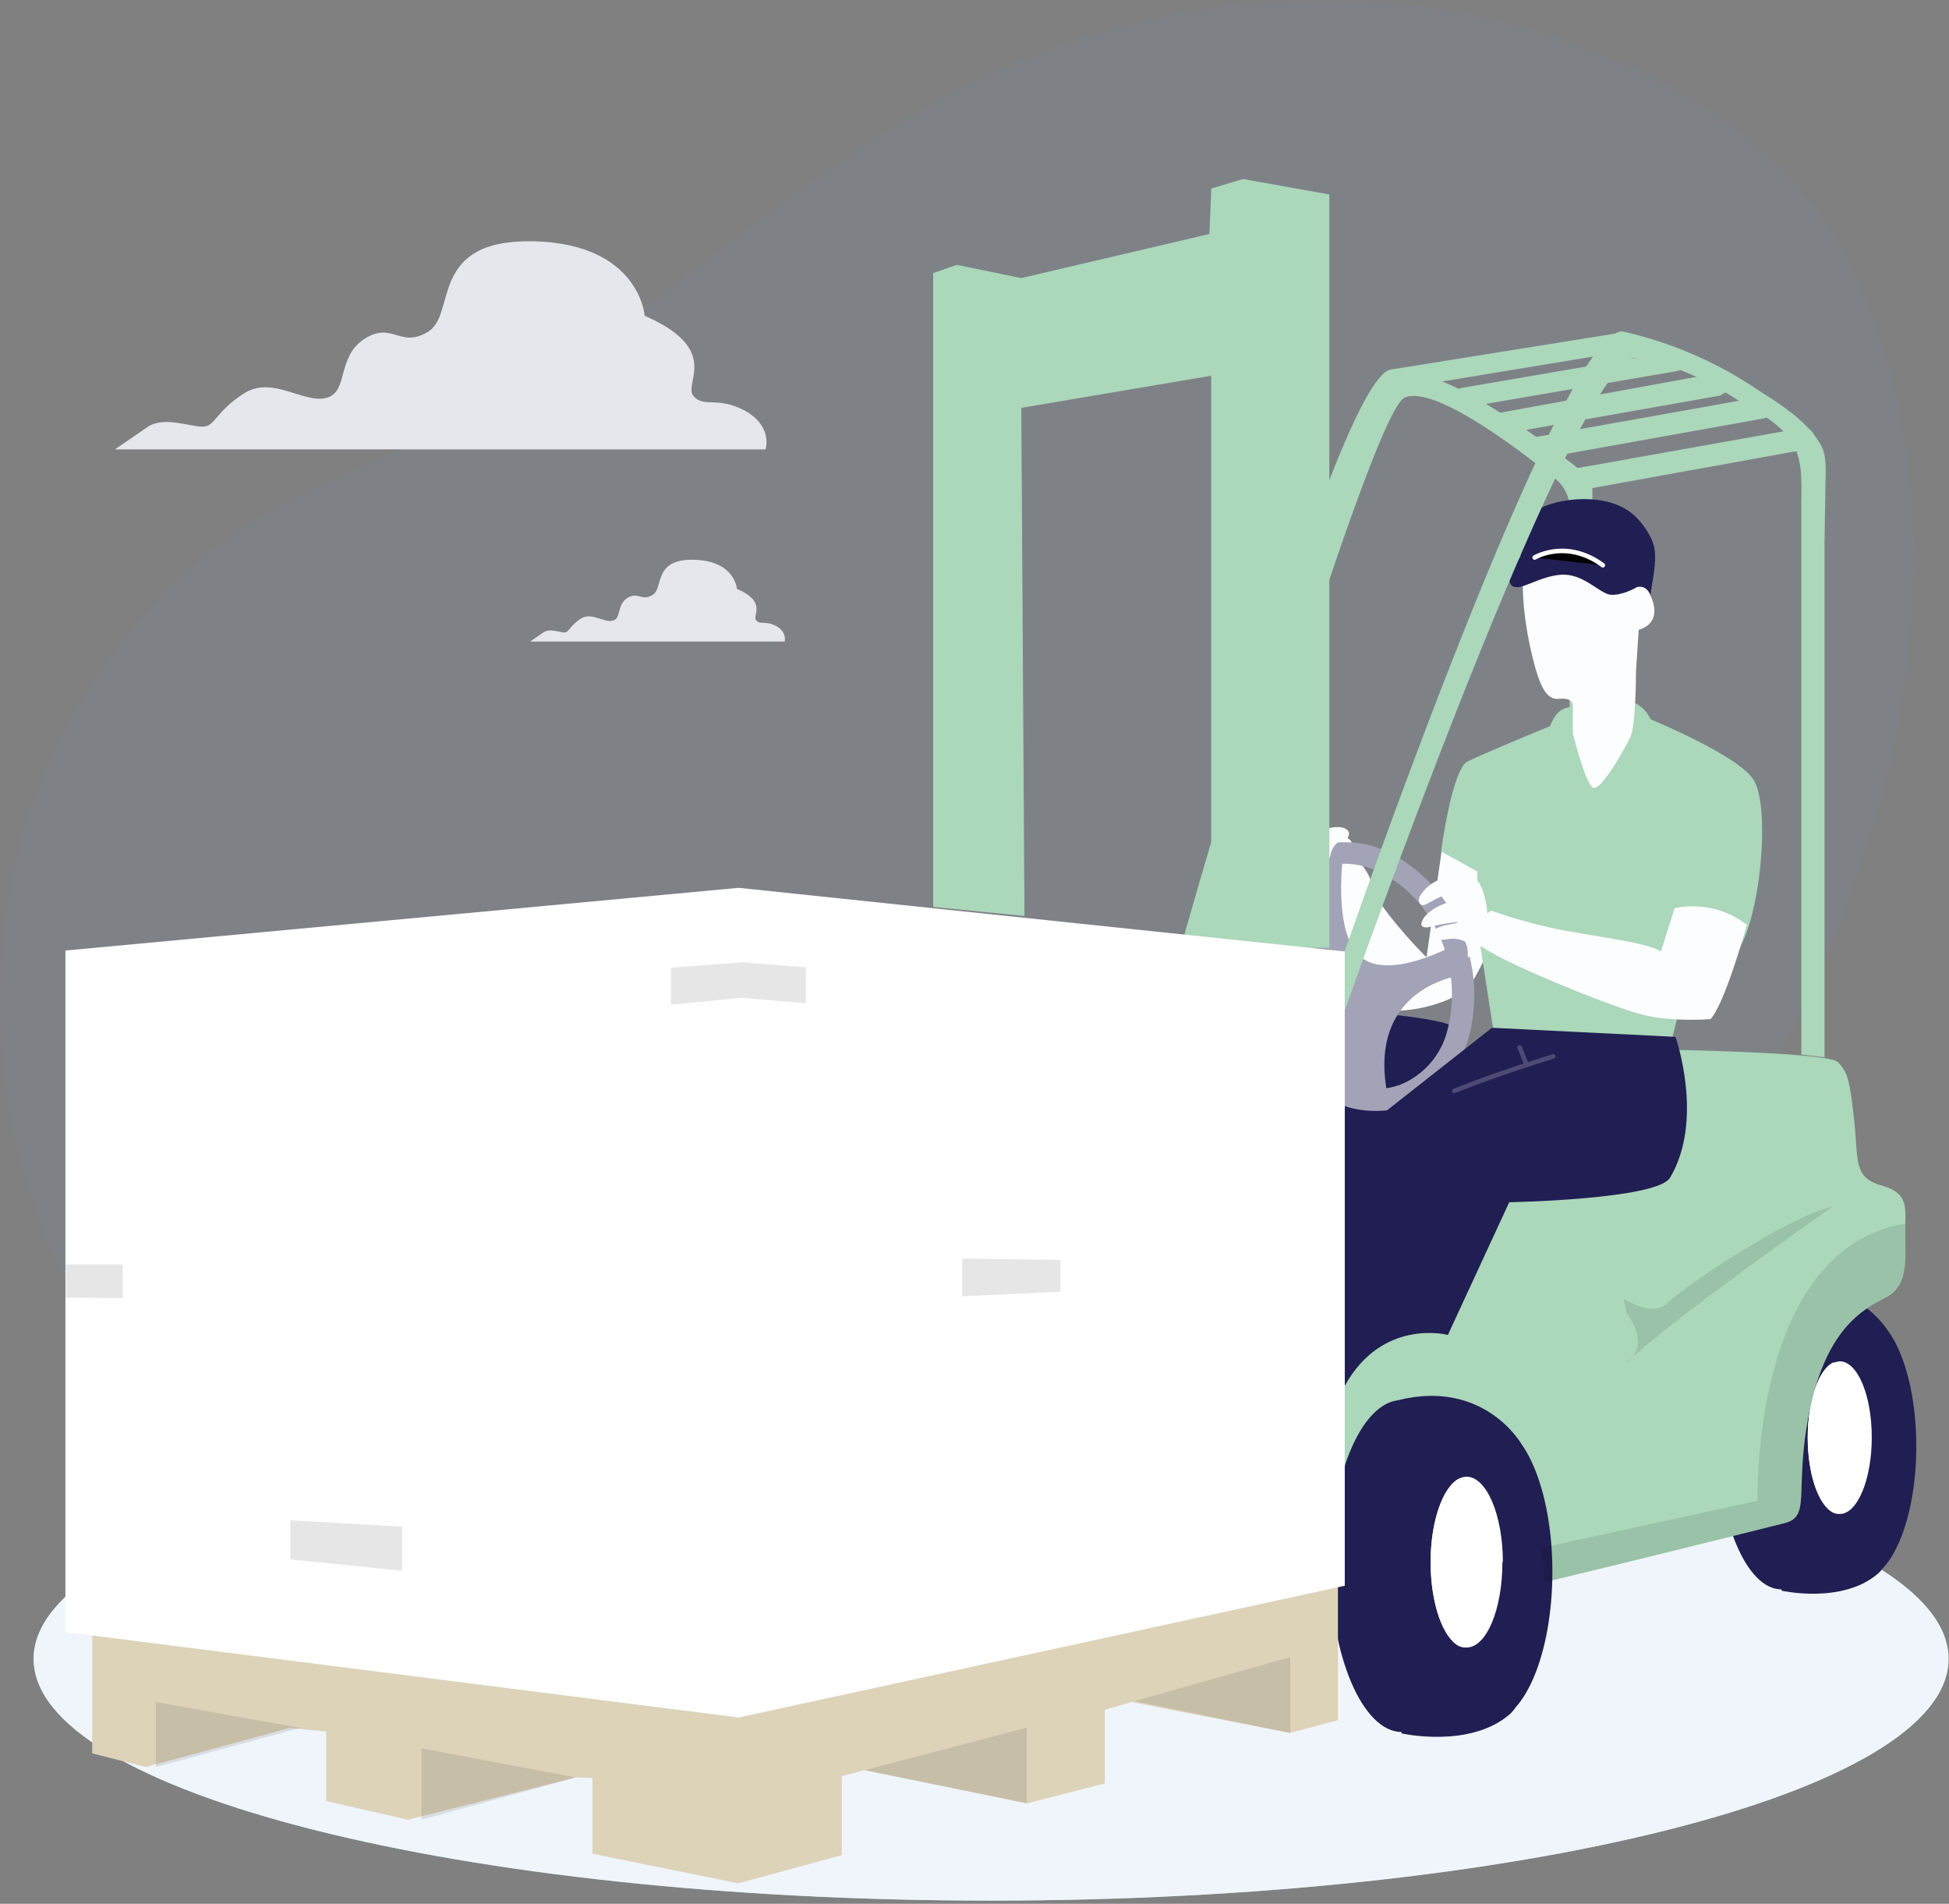<svg xmlns="http://www.w3.org/2000/svg" viewBox="0 0 429 419"><rect x="0" y="0" width="429" height="419" fill="#808080" stroke="none"/><g clip-path="url(#a)"><path fill="#6E96CE" d="M412.9 72c11 31 10 66 2.6 97.4-14.6 62.1-54 118-107.6 152.7a253.2 253.2 0 0 1-183.5 35.7c-31-6-61.4-18.3-84.2-40.1a137.8 137.8 0 0 1-35.7-132 129.6 129.6 0 0 1 36.6-59.9c19-17.6 45.8-24.6 68.3-36.9 33.3-18 60.5-45.8 93.4-64.5A177.4 177.4 0 0 1 309.4 1c33.7 3.8 77.3 21.2 94.9 52.1 3.4 6.1 6.3 12.4 8.6 19Z" opacity=".1"/><path fill="#ABD7BA" d="M218.1 418.3c116.4 0 210.8-23.8 210.8-53.2 0-29.4-94.4-53.3-210.8-53.3S7.4 335.7 7.4 365.1s94.3 53.2 210.7 53.2Z"/><path fill="#F0F5FB" d="M218.1 418.3c116.4 0 210.8-23.8 210.8-53.2 0-29.4-94.4-53.3-210.8-53.3S7.4 335.7 7.4 365.1s94.3 53.2 210.7 53.2Z"/><path fill="#ABD7BA" d="M350.5 107.7V241l-5-.7V111.8c0-2.4-1.2-4.8-3.1-6.4-7.5-6-26.5-20.7-33.2-17.9-6.3 2.7-34.2 94.2-47.8 140.2a4540 4540 0 0 0-7.6 25.8l-6.6 1.2 7.6-28.1c13.3-47.8 40.3-140.3 50.8-145.1l.7-.2c3-.3 6.8.8 11 2.6a62.1 62.1 0 0 1 9.8 5 176.9 176.9 0 0 1 9 5.8l2.1 1.5a276 276 0 0 1 9.2 6.9l1.5 1.1a4.3 4.3 0 0 1 1.6 3.5Z"/><path fill="#ABD7BA" d="M356 77.6 317.2 84l-10 1.6h-.4c-1.1 0-2.2-.7-2.4-1.8-.1-.9.3-1.7 1.1-2.2l.9-.3 48.6-7.8c1.3-.2 2.5.5 2.8 1.7.2 1.2-.7 2.3-2 2.5ZM369 81.7l-42 7.2-4.6.8a3 3 0 0 1-.4 0c-1.1 0-2-.7-2.3-1.8-.2-1 .4-1.9 1.3-2.3l.6-.2 46.6-8c1.3-.3 2.5.5 2.7 1.7.2 1.2-.6 2.4-1.9 2.6ZM379 87 336 94.6l-4.8 1a2.4 2.4 0 0 1-2.7-2c-.2-1.3.5-2.5 1.7-2.8h.2l47.6-8.7c1.3-.3 2.5.6 2.8 2 .2 1.2-.7 2.5-2 2.7ZM388.2 92.1l-44.6 8-4.2.8h-.4a2.4 2.4 0 0 1-.5-4.8l48.8-8.7c1.3-.3 2.6.6 2.8 2 .2 1.2-.6 2.5-2 2.7ZM398.6 98.4c-.3.3-.7.5-1 .5l-47 8.5-1.8.3h-.5a2.4 2.4 0 0 1-.4-4.8l48.8-8.7a2.4 2.4 0 0 1 1.9 4.2Z"/><path fill="#201E52" d="M415.6 293s-7.3-12.8-24.3-8.5c-7.4 1-13.2 15.2-13.2 32.6 0 17.4 6.3 32.7 14 32.7l.1.3s13.4 3 21.2-3.8c7.9-6.7 2.2-53.3 2.2-53.3Z"/><path fill="#201E52" d="M409.2 347.8c7 0 12.6-13.2 12.6-29.5s-5.6-29.4-12.6-29.4-12.7 13.1-12.7 29.4c0 16.3 5.7 29.4 12.7 29.4Z"/><path fill="#fff" d="M412 316.4c0 9.3-3.2 16.8-7 16.8-.6 0-1 0-1.5-.3-3.2-1.6-5.6-8.4-5.6-16.5s2.4-15 5.6-16.5l1.4-.3c4 0 7.1 7.5 7.1 16.8Z"/><path fill="#fff" d="M409.2 316.4c0 8.1-2.5 15-5.7 16.5-3.2-1.6-5.6-8.4-5.6-16.5s2.4-15 5.6-16.5c3.2 1.6 5.7 8.4 5.7 16.5Z"/><path fill="#ABD7BA" d="M419.4 271.6c0 6.1.6 11.3-4.2 13.9-4.7 2.5-13.2 6.5-17 25.5-3.3 17 .5 22.7-5.3 24.2a5903 5903 0 0 1-52.8 13l-6.8 1.6-36.5-24.4-.9-.6-4-2.7 4-19 .5-2.1 19.2-27 33-33.2 16-9.8s38 .5 40 2.8c2 2.2 2.5 3.4 3.5 12.5 1 9.2-.2 12.8 6 14.6 5.3 1.5 5.4 3.9 5.3 8.4v2.3Z"/><path fill="#201E52" d="M334.8 317.7s-8.2-14.3-27.2-9.5c-8.2 1.1-14.8 17-14.8 36.4 0 19.5 7 36.5 15.7 36.6v.3s15 3.4 23.8-4.2c8.8-7.5 2.5-59.6 2.5-59.6Z"/><path fill="#201E52" d="M327.6 378.9c7.8 0 14.1-14.8 14.1-33 0-18.1-6.3-32.8-14.1-32.8-7.9 0-14.2 14.7-14.2 32.9 0 18.1 6.3 32.9 14.2 32.9Z"/><path fill="#fff" d="M330.7 343.8c0 10.4-3.5 18.8-7.9 18.8-.5 0-1 0-1.6-.3-3.6-1.8-6.3-9.4-6.3-18.5 0-9 2.7-16.6 6.3-18.4.5-.2 1-.4 1.6-.4 4.4 0 8 8.4 8 18.8Z"/><path fill="#fff" d="M327.5 343.8c0 9.1-2.7 16.7-6.3 18.5-3.6-1.8-6.3-9.4-6.3-18.5 0-9 2.7-16.6 6.3-18.4 3.6 1.8 6.3 9.4 6.3 18.4Z"/><path fill="#000" d="M415.2 285.5c-4.7 2.5-13.2 6.5-17 25.5-3.3 17 .5 22.7-5.3 24.2a5903 5903 0 0 1-52.8 13l-1-7.5 47.8-10.4s-1.7-55.3 32.5-61v2.3c0 6.1.6 11.3-4.2 13.8ZM357.4 285.8s6.3 4.3 9.6 1 26-18.8 36.5-21.3c0 0-34.4 24-45.5 34.4 0 0 5.7-3.1 0-11l-.6-3.1Z" opacity=".1"/><path fill="#FCFDFF" d="M290.7 191s2.3 25.2 14 31.4c0 0 9 1 17.5-4.2 4-2.5 12.2-26.5 13-28.8l-17.8-2.7-3.4 24s-7.8-7.6-12.3-15.2c.6-2.8-2-4.5-2.8-7-3.3-11-8.2 2.6-8.2 2.6Z"/><path fill="#ABD7BA" d="M356.3 153.8s5 0 7 4.5c0 0 19 7.8 22.6 13.2 3.6 5.4 2 26.9-2.5 36.2-4.5 9.2-13.3 12.6-13.3 12.6l-2 8.1-39.2-.4-3.8-24.6.1-11.6-8-4.4s2.4-18.1 5.8-19.8c3.4-1.7 18.2-7.8 18.2-7.8s1-3 3-3.8c2-.9 12-2.1 12-2.1Z"/><path fill="#FCFDFF" d="M384.5 203.6s-4.8 17.3-8 20.7c0 0-8.5.7-15-1-6.4-1.5-33-12.3-36.1-15.6-3.2-3.3 2.8-7.3 2.8-7.3s5.3 2 12.8 3.7c7.6 1.8 20.9 3 24.6 5.3l3-9.5s8.3-2.3 16 3.7ZM335.3 126s-.7 5.3 1.3 15.4c2.1 10 3.8 12.7 6.6 12.4 3-.3 3 1.3 3 1.3v6.3s2.8 11.3 4.5 12c1.8.6 7-8.7 8.2-11.3 1.2-2.6 1.2-14.3 1.2-14.3l.6-9.2s4-.8 3.4-5c-.6-4-5.4-9.6-5.4-9.6s-15-3.5-23.4 2Z"/><path fill="#201E52" d="M296 222.4s22 1.4 24.2 3.8c2.3 2.5 1.8 8.5 1.8 8.5l4.5 3.2-7.8 55.9S304.3 290 296 305v-82.6ZM360 129.4s-3 1.7-5.5 1.5c-2.5-.3-6-4.8-11-4.4-5 .4-9 3.8-10.7 2.4-1.6-1.3.8-5 .8-5l1.1-1.4s-.3-3-.3-5.6c0-2.5 4.1-6.4 12.6-7 8.4-.5 12.1 2.8 13.5 4.3.3.3 3 3.3 3.6 6.2.7 3.2-.5 7.8-.8 10.5-1.3-2.7-3.4-1.5-3.4-1.5Z"/><path stroke="#fff" stroke-linecap="round" stroke-linejoin="round" d="M337.8 122.7s7-4.2 15 1.7"/><path fill="#A3A3B8" d="M322.2 206.3a34.1 34.1 0 0 0-14-17.3 22.2 22.2 0 0 0-19.5-2.4 22.2 22.2 0 0 0-13.1 14.6c-.6 1.8-1 3.6-1.2 5.4l4.8.7a24 24 0 0 1 1-4.6c1.8-5.7 5.4-9.8 10.2-11.6 1.8-.6 3.6-1 5.5-1 3.3 0 6.7 1 9.9 3 2.6 1.6 5 3.7 7 6.2a31.6 31.6 0 0 1 5.7 27.8 17.5 17.5 0 0 1-10.2 11.6 16.6 16.6 0 0 1-12.4-.4v5.1c2.3.8 4.6 1.1 7 1.1 2.4 0 4.8-.4 7-1.3a22.2 22.2 0 0 0 13.3-14.6 36.2 36.2 0 0 0-1-22.3Z"/><path fill="#A3A3B8" d="M295.7 187.7s-2.5 17.4 3.7 22.8c6.1 5.5 20.3-2.3 20.3-2.3l2.2 6.4s-21.2 2.3-16.5 26.3l-9.9-1.2v-30.3l-8.5-1.1s.6-8.7-5.4-13.4c0 0 5.5-5 14.1-7.1Z"/><path fill="#FCFDFF" d="M326.7 197.1c-.5-1.9-1.4-4-3.2-4.5-.4-.1-.9-.2-1.3-.1-3.5 0-7.3 1.3-9.3 4.2-.3.4-.6.9-.6 1.4 0 .5.3 1 .8 1.1.4 0 .7-.1 1-.3 1.4-.7 2.8-1.6 4.4-2 .9-.2 1.8-.3 2.6 0l.7 1.1c-2.9.2-7.7 2-8.8 4.8-.1.3-.2.5-.1.8.2.6 1.1.6 1.8.4 2.4-.6 4.9-1 7.4-1.2-1 .1-1.8.5-2.8.6-1.6.3-3.4.7-4.3 2-.1.3-.2.6-.1 1 .1.3.5.4 1 .5 1.2.1 2.4-.2 3.7-.3 1.2 0 2.6.2 3.4 1.1l.1 3c1.8-.7 3-2.1 3.6-4a17 17 0 0 0 0-9.6Z"/><path fill="#201E52" d="M368.8 228.2s6.4 18.2-1.2 31c-2.9 4.8-35.4 5.4-35.4 5.4l-13.5 29.2-19.8-44.4 29.5-23.2 40.4 2Z"/><g stroke="#fff" stroke-linecap="round" stroke-linejoin="round" opacity=".2"><path d="M341.9 232.5c-5.5 1.7-13.5 4.3-21.8 7.6M335.8 233.8l-1.3-3.3"/></g><path fill="#fff" d="M284.7 187.3c-1.3 1.4-2.6 3.1-2.4 5 0 .4.2.9.5 1 .5.3 1 0 1.4-.3.6-.6 1-1.4 1.3-2.3.2-.8 1-5.4-.8-3.4Z"/><path fill="#fff" d="M289.1 189a19 19 0 0 1-2.6 3.2v-.1c-.6-.4-1-1.1-1-1.8s0-1.4.3-2c.3-1.5 1-2.9 2.2-3.8l.7-.3.8.2 1.2.7c-.5 1.3-.8 2.6-1.6 3.8Z"/><path fill="#FCFDFF" d="M292.6 182.3c-2.3 1.3-3.6 4.8-4 7.2 0 .8.1 1.7 1 2 1 .1 2-.5 2.4-1.3.6-.8.8-1.8 1-2.7.4-1 .9-1.7 1.7-2.3.7-.4 2-.3 2.2-1.4.4-2-3.2-2-4.3-1.5Z"/><path fill="#ABD7BA" d="M292.6 43v165.6l-19 .1-7 1.4V82.7l-41.4 7-.4.1.7 111.8-20.1-2V60.1l5.2-1.8 14.2 2.9 41.4-9.7.4-9.2v-.8l7-2.1 19 3.4ZM401.6 232.7V119.3l.2-12c0-3.3.5-6.9-1.2-9.7-3-5-8.5-8.5-13.4-11.6a87 87 0 0 0-29.8-13c-13.4-2.7-61.9 137.8-61.9 137.8l.5 11.6s51.3-146 64.4-143.6c7.6 1.3 14.9 4.6 21.4 8.8 3.6 2.3 7.7 4.2 10.7 7.3 4.6 4.5 4 10.3 4 16.2v121l5.1.6Z"/><path fill="#DDD3B9" d="M294.5 344.3v34.3l-10.6 2.8-34.8-6.8-5.9 1.7v16.2l-17.1 4.4-35.8-7.3-5 1.3v17.4l-22.8 6.2-32.1-6.5v-16.7l-3.7-.1-36.9 9.3-18-4.1v-15.3l-8-.8-31.7 8.6-11.8-3v-32l142.3-5 8.6-.3 123.3-4.4Z"/><path fill="#000" d="M92.8 384.8v15.7l34-9.3-34-6.4ZM226 380.2v16.7l-35.7-7.3 35.8-9.4ZM284 381.4v-16.7l-34.3 9.7 34.2 7ZM34.3 374.6l31.8 5.7-31.8 8.6v-14.3Z" opacity=".1"/><path fill="#fff" d="M296 209.4V349l-133.4 29-148.2-18.8v-150l148.2-13.8L296 209.4Z"/><path fill="#000" d="m147.7 213 15.6-1.2 14.1 1.1v7.9l-14.1-1.2-15.6 1.5v-8.2ZM14.5 278.3H27v7.4l-12.5-.1v-7.3ZM211.8 277v8.3l21.6-1v-7l-21.6-.3ZM63.9 334.7v8.5l24.6 2.5V336l-24.6-1.4Z" opacity=".1"/><path fill="#E6E6ED" d="M164 90.4c-6.2-3.3-9.1-.5-11.4-3.3-2.2-2.8 6.3-10.2-10.7-17.6 0 0-1.1-15.8-24.4-16.4-23.2-.5-17 15.8-23.1 19.8-6.3 4-8-2.3-14.2 1.7-6.2 4-3.4 11.9-8.5 13-5 1.2-11.8-5-18-1-6.3 4-6.3 7.3-9.1 7.3-2.9 0-8.5-2.3-12 0l-7.3 5h143.2s1.7-5-4.5-8.5Z"/><path fill="#C2D4EA" d="m79.3 88.2-2.6 1.1Z"/><path fill="#E6E6ED" d="M170.9 137.8c-2.5-1.3-3.6-.2-4.5-1.3-.8-1.1 2.5-4-4.2-6.9 0 0-.4-6.2-9.5-6.4-9-.2-6.6 6.2-9 7.7-2.5 1.6-3.1-.8-5.6.7-2.4 1.5-1.3 4.7-3.3 5-2 .5-4.6-2-7-.4-2.5 1.6-2.5 3-3.6 3-1 0-3.3-1-4.6 0l-2.9 2h56s.6-2-1.8-3.4Z"/><path fill="#C2D4EA" d="m137.8 136.9-1 .5Z"/></g><defs><clipPath id="a"><path fill="#fff" d="M0 0h428.9v418.3H0z"/></clipPath></defs></svg>